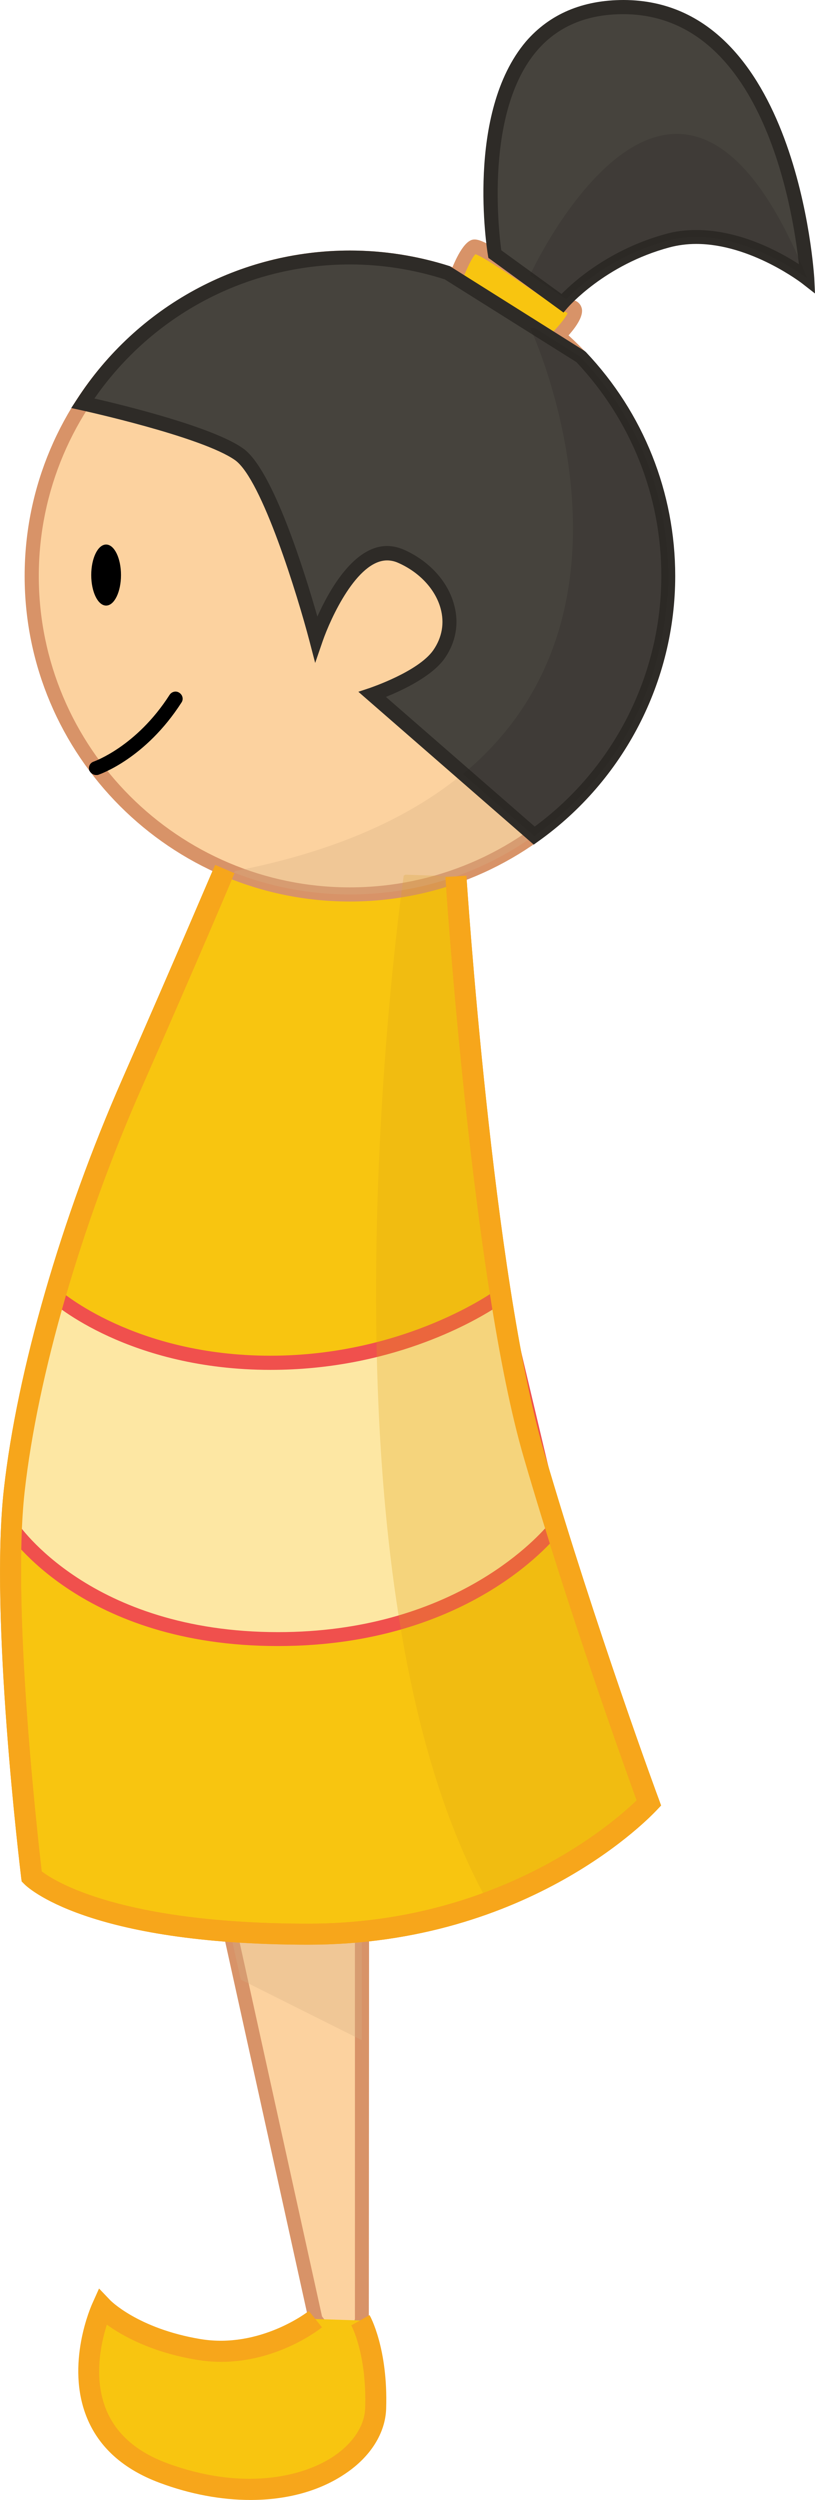 <!-- Generator: Adobe Illustrator 18.1.1, SVG Export Plug-In  -->
<svg version="1.0"
	 xmlns="http://www.w3.org/2000/svg" xmlns:xlink="http://www.w3.org/1999/xlink" xmlns:a="http://ns.adobe.com/AdobeSVGViewerExtensions/3.0/"
	 x="0px" y="0px" width="334.1px" height="1023.8px" viewBox="0 0 334.1 1023.8" enable-background="new 0 0 334.1 1023.8"
	 xml:space="preserve">
<defs>
</defs>
<g>
	<g>
		<path fill="#FCD29F" d="M148.3,791v158.7c0,0-1.7,8.8-8.8,7.4c-7.1-1.4-10.2-7.4-10.2-7.4L94.3,791"/>
		<path fill="#D89368" d="M141,960c1.8,0,3.5-0.5,5-1.5c3.9-2.6,5-7.8,5.2-8.3l0.1-159.2h-5.8v158.7c-0.1,0-1.3,5.4-5.4,4.5
			c-4.8-1-7.4-4.6-8.1-5.6L97.1,790.3l-5.6,1.2L126.7,951c0.2,0.3,3.9,7.1,12.2,8.8C139.6,960,140.3,960,141,960z"/>
	</g>
	<g>
		<path fill="#F8C510" d="M186.9,358.9c0,0,10.6,163.7,32,237.1S266,738.4,266,738.4s-49.3,53.7-139.6,53.7S13,768.6,13,768.6
			s-13-106-7.2-158.2c5.8-52.3,25.9-115.9,48.2-166.6s38.1-88,38.1-88"/>
		<path fill="#F7A61B" d="M126.4,796.4c91.1,0,140.7-52.9,142.8-55.1l1.8-1.9l-0.9-2.5c-0.3-0.7-25.8-69.8-47-142.1
			c-21.1-72.1-31.8-234.5-31.9-236.2l-8.6,0.6c0.1,1.6,10.8,165.1,32.2,238c18.9,64.7,41.4,126.8,46.2,140.1
			c-9.6,9.3-56.8,50.5-134.6,50.5c-76.7,0-103.9-17.3-109.3-21.4c-1.6-13.7-12.3-107.9-7-155.5c5.3-47.5,23.2-109.3,47.9-165.3
			c22.1-50.1,38-87.6,38.1-88l-7.9-3.4C88,354.5,72.1,392,50.1,442c-25,56.8-43.1,119.5-48.5,167.8C-4.3,662,8.2,764.8,8.7,769.1
			l0.2,1.4l1,1C10.9,772.6,35.3,796.4,126.4,796.4z"/>
	</g>
	<g>
		<circle fill="#FCD29F" cx="143.4" cy="235.9" r="130.4"/>
		<path fill="#D89368" d="M10.1,235.9c0-73.5,59.8-133.3,133.3-133.3c73.5,0,133.3,59.8,133.3,133.3s-59.8,133.3-133.3,133.3
			C69.9,369.2,10.1,309.4,10.1,235.9z M15.9,235.9c0,70.3,57.2,127.5,127.5,127.5S271,306.2,271,235.9s-57.2-127.5-127.5-127.5
			S15.9,165.6,15.9,235.9z"/>
	</g>
	<g>
		<ellipse cx="43.5" cy="235.5" rx="6.1" ry="12.5"/>
	</g>
	<g>
		<path fill="#F8C510" d="M186.9,113.7c0,0,3.7-10.9,7.1-12.6c3.4-1.7,35.3,23,40.4,24.7s-7,13.2-7,13.2"/>
		<path fill="#D89368" d="M229.5,141c3.8-3.6,10-10.3,9-14.7c-0.4-1.6-1.5-2.8-3.1-3.3c-1.7-0.6-9-5.6-14.9-9.7
			c-20.3-14-24.7-16.4-27.7-14.8c-4.1,2.1-7.6,11.5-8.6,14.3l5.4,1.9c1.6-4.6,3.9-9.2,5.3-10.6c3.5,1.2,15.2,9.2,22.3,14.1
			c7.9,5.4,12.8,8.8,15.5,10c-0.8,1.9-3.9,5.7-7.1,8.8L229.5,141z"/>
	</g>
	<g>
		<path fill="#46433D" d="M202.9,104c0,0-16.6-101.3,52.8-101.1c69.5,0.2,75.2,111.2,75.2,111.2s-29.2-23-57.1-15.5
			s-43.2,25.6-43.2,25.6L202.9,104z"/>
		<path fill="#2E2B27" d="M200.2,105.6l-0.2-1.2c-0.4-2.4-9.2-58.1,15.6-87.4C225.3,5.8,238.7,0,255.7,0
			c71.4,0.2,78,112.8,78.1,113.9l0.3,6.3l-5-3.9c-0.2-0.2-21.2-16.4-43.7-16.4c-3.8,0-7.5,0.5-10.9,1.4
			c-26.6,7.1-41.6,24.5-41.8,24.7l-1.7,2L200.2,105.6z M327.5,108.2C325,85.4,312.4,5.9,255.5,5.8c-15.1,0-27,5.1-35.5,15.1
			c-21.2,25-15.6,73.5-14.5,81.6l24.7,17.9c4.9-5,19.6-18.3,42.8-24.6c3.9-1.1,8.1-1.6,12.4-1.6C303.2,94.2,319.5,103,327.5,108.2z"
			/>
	</g>
	<g>
		<path fill="#F8C510" d="M129.3,949.7c0,0-21,16.9-47.9,12.4c-27.3-4.6-39.5-17.3-39.5-17.3s-23,50.1,25.1,68
			c48,17.9,86.4-2.7,87.2-26.4c0.8-23.7-6.2-36.1-6.2-36.1"/>
		<path fill="#F7A61B" d="M102.7,1023.8c14.8,0,28.3-3.6,38.9-10.8c10.3-6.9,16.4-16.6,16.7-26.6c0.8-24.6-6.5-37.8-6.8-38.3
			l-7.5,4.2c0.1,0.1,6.4,11.9,5.7,33.8c-0.2,7.2-4.9,14.4-12.9,19.8c-13.1,8.8-37.9,14.1-68.4,2.8c-12.4-4.6-20.7-11.9-24.8-21.7
			c-5.4-13-2.2-27.4,0.2-35c6.2,4.5,18.2,11.3,36.8,14.4c28.5,4.8,50.4-12.5,51.4-13.3l-5.4-6.7c-0.2,0.2-20,15.6-44.5,11.5
			c-25.6-4.3-37-15.9-37.1-16.1l-4.4-4.6l-2.6,5.8c-0.5,1-11.4,25.3-2.3,47.3c5,12.1,15,21,29.8,26.5
			C78.1,1021.5,90.8,1023.8,102.7,1023.8z"/>
	</g>
	<g>
		<path fill="#FCD29F" d="M39.4,314.5c0,0,18.2-6.1,32.6-28.4"/>
		<path d="M39.4,317.4c0.3,0,0.6,0,0.9-0.1c0.8-0.3,19.3-6.6,34.1-29.6c0.9-1.3,0.5-3.1-0.9-4c-1.3-0.9-3.1-0.5-4,0.9
			c-13.6,21.2-30.9,27.2-31.1,27.3c-1.5,0.5-2.3,2.1-1.8,3.6C37.1,316.6,38.2,317.4,39.4,317.4z"/>
	</g>
	<g>
		<path fill="#FCD29F" stroke="#D89368" stroke-miterlimit="10" d="M203.6,105.5"/>
	</g>
	<g>
		<path fill="#FDE7A3" d="M22.6,530.5c0,0,30.8,27.5,88.3,27.5s94.4-27.5,94.4-27.5l22.5,94.7c0,0-34.5,46-113.8,46
			s-109.2-46-109.2-46"/>
		<path fill="#F0504D" d="M113.9,674.1c79.8,0,114.7-45.3,116.1-47.2l0.8-1.1l-23.8-100.2l-3.5,2.6c-0.4,0.3-37,27-92.7,27
			c-55.6,0-86-26.5-86.3-26.8l-3.8,4.3c1.3,1.2,32.3,28.3,90.2,28.3c48.3,0,81.9-18.8,92.6-25.7l21.2,89.2
			c-5.7,6.7-40.4,43.9-110.7,43.9C37,668.4,7.4,624.1,7.1,623.6l-4.8,3.1C3.6,628.7,34,674.1,113.9,674.1z"/>
	</g>
	<g opacity="0.27">
		<path fill="#DDA312" d="M218.9,596c21.5,73.4,47.1,142.4,47.1,142.4s-22.9,24.8-65.9,40.7c-76.2-136.1-34.6-420.5-34.6-420.5
			s0.3-0.2,0.7-0.4l20.7,0.7C186.9,358.9,197.4,522.6,218.9,596z"/>
	</g>
	<g opacity="0.32">
		<path fill="#D6AF85" d="M96.5,356.7c206.2-40.3,120.8-222.5,120.8-222.5l6.9-0.7c30.2,23.9,49.7,60.8,49.7,102.4
			c0,72-58.4,130.4-130.4,130.4c-16.8,0-32.9-3.2-47.7-9L96.5,356.7z"/>
	</g>
	<g>
		<path fill="#46433D" d="M33.9,165.2c23.2-35.9,63.6-59.7,109.6-59.7c14,0,27.4,2.2,40.1,6.3l54.5,34.4
			c22.2,23.4,35.8,55,35.8,89.7c0,43.9-21.7,82.7-55,106.3l-66.4-57.7c0,0,20.5-6.8,27.3-16.5c10.1-14.3,1.4-32.8-15.8-40.3
			c-20-8.7-34.5,33.8-34.5,33.8s-17.3-65.4-31.6-75.5C83.5,175.9,33.9,165.2,33.9,165.2L33.9,165.2z"/>
		<path fill="#2E2B27" d="M146.9,283.3l4.8-1.6c0.2-0.1,19.7-6.6,25.9-15.4c3.6-5.2,4.7-11.1,3-17.2c-2.2-7.9-8.8-14.9-17.6-18.7
			c-1.4-0.6-2.9-0.9-4.3-0.9c-12.4,0-23.2,23.8-26.4,33l-3.1,9l-2.4-9.2c-4.7-17.9-19.4-66.1-30.5-73.9c-13.7-9.6-62.5-20.3-63-20.4
			l-4.1-0.9l2.3-3.5c24.7-38.2,66.6-61,112-61c13.9,0,27.7,2.2,40.9,6.4l55.2,34.7l0.6,0.5c23.6,24.9,36.6,57.5,36.6,91.7
			c0,43-21,83.7-56.2,108.7l-1.8,1.3L146.9,283.3z M182.3,114.4c-12.6-4-25.6-6.1-38.8-6.1c-42.1,0-80.9,20.5-104.8,54.9
			c12.3,2.8,48.6,11.7,60.9,20.4c12.2,8.5,25.2,50.4,30.5,68.9c4.9-10.9,15-28.9,28.6-28.9c2.2,0,4.4,0.5,6.6,1.4
			c10.4,4.5,18.2,12.9,20.8,22.5c2.2,7.7,0.8,15.5-3.8,22.1c-5.3,7.5-17.4,13.1-24.1,15.8l61,53.1c32.6-24,51.9-62.2,51.9-102.7
			c0-32.7-12.4-63.7-34.8-87.5L182.3,114.4z"/>
	</g>
	<g opacity="0.22">
		<path fill="#23221F" d="M273.4,245.7c-0.1,1.7-0.3,3.5-0.5,5.2c-0.1,0.9-0.2,1.7-0.3,2.6c-0.2,1.7-0.5,3.3-0.8,5
			c-0.1,0.8-0.3,1.6-0.4,2.4c-0.4,1.9-0.8,3.8-1.3,5.7c-0.1,0.5-0.2,0.9-0.3,1.4c-0.6,2.4-1.3,4.8-2,7.2c-0.1,0.2-0.2,0.5-0.2,0.7
			c-0.7,2.1-1.4,4.1-2.2,6.2c-0.2,0.5-0.4,1.1-0.6,1.6c-0.7,1.8-1.4,3.5-2.2,5.3c-0.2,0.5-0.5,1-0.7,1.6c-0.9,1.9-1.8,3.7-2.7,5.6
			c-0.2,0.3-0.3,0.6-0.4,0.9c-3.5,6.6-7.6,12.9-12.2,18.8c-0.1,0.2-0.2,0.3-0.4,0.5c-1.5,1.9-3,3.7-4.5,5.5
			c-0.1,0.1-0.1,0.1-0.2,0.2c-6.7,7.6-14.3,14.4-22.5,20.3c0,0,0,0,0,0l-29.2-25.4c81.5-67.5,27.6-182.6,27.6-182.6l1.6-0.2l19,12
			c0.2,0.3,0.5,0.5,0.7,0.8c2.4,2.6,4.8,5.3,7,8.1c0.3,0.4,0.6,0.8,1,1.3c2.2,2.9,4.4,5.8,6.4,8.9c0,0.1,0.1,0.1,0.1,0.2
			c2,3.1,3.8,6.3,5.6,9.6c0.3,0.5,0.6,1.1,0.9,1.6c1.6,3.2,3.2,6.5,4.5,9.8c0.2,0.5,0.4,1.1,0.6,1.6c1.4,3.4,2.6,6.9,3.7,10.5
			c0,0,0,0.1,0,0.1c1.1,3.6,1.9,7.2,2.7,10.9c0.1,0.7,0.3,1.3,0.4,2c0.7,3.6,1.2,7.2,1.6,10.9c0.1,0.7,0.1,1.4,0.2,2
			c0.3,3.8,0.6,7.7,0.6,11.6c0,2.5-0.1,5-0.2,7.5C273.6,244.2,273.5,245,273.4,245.7z"/>
	</g>
	<g opacity="0.22">
		<path fill="#23221F" d="M273.8,98.5c-22.8,6.1-37.2,19.4-41.7,24l-14.8-9.9c0,0,60.4-130.9,113.6,1.4
			C330.9,114.1,301.6,91.1,273.8,98.5z"/>
	</g>
	<g opacity="0.32">
		<polygon fill="#D6AF85" points="148.3,835.5 98.7,810.7 94.3,791 148.3,791 		"/>
	</g>
	<g>
		<path fill="#F7A61B" d="M126.4,796.4c91.1,0,140.7-52.9,142.8-55.1l1.8-1.9l-0.9-2.5c-0.3-0.7-25.8-69.8-47-142.1
			c-21.1-72.1-31.8-234.5-31.9-236.2l-8.6,0.6c0.1,1.6,10.8,165.1,32.2,238c18.9,64.7,41.4,126.8,46.2,140.1
			c-9.6,9.3-56.8,50.5-134.6,50.5c-76.7,0-103.9-17.3-109.3-21.4c-1.6-13.7-12.3-107.9-7-155.5c5.3-47.5,23.2-109.3,47.9-165.3
			c22.1-50.1,38-87.6,38.1-88l-7.9-3.4C88,354.5,72.1,392,50.1,442c-25,56.8-43.1,119.5-48.5,167.8C-4.3,662,8.2,764.8,8.7,769.1
			l0.2,1.4l1,1C10.9,772.6,35.3,796.4,126.4,796.4z"/>
	</g>
</g>
</svg>
